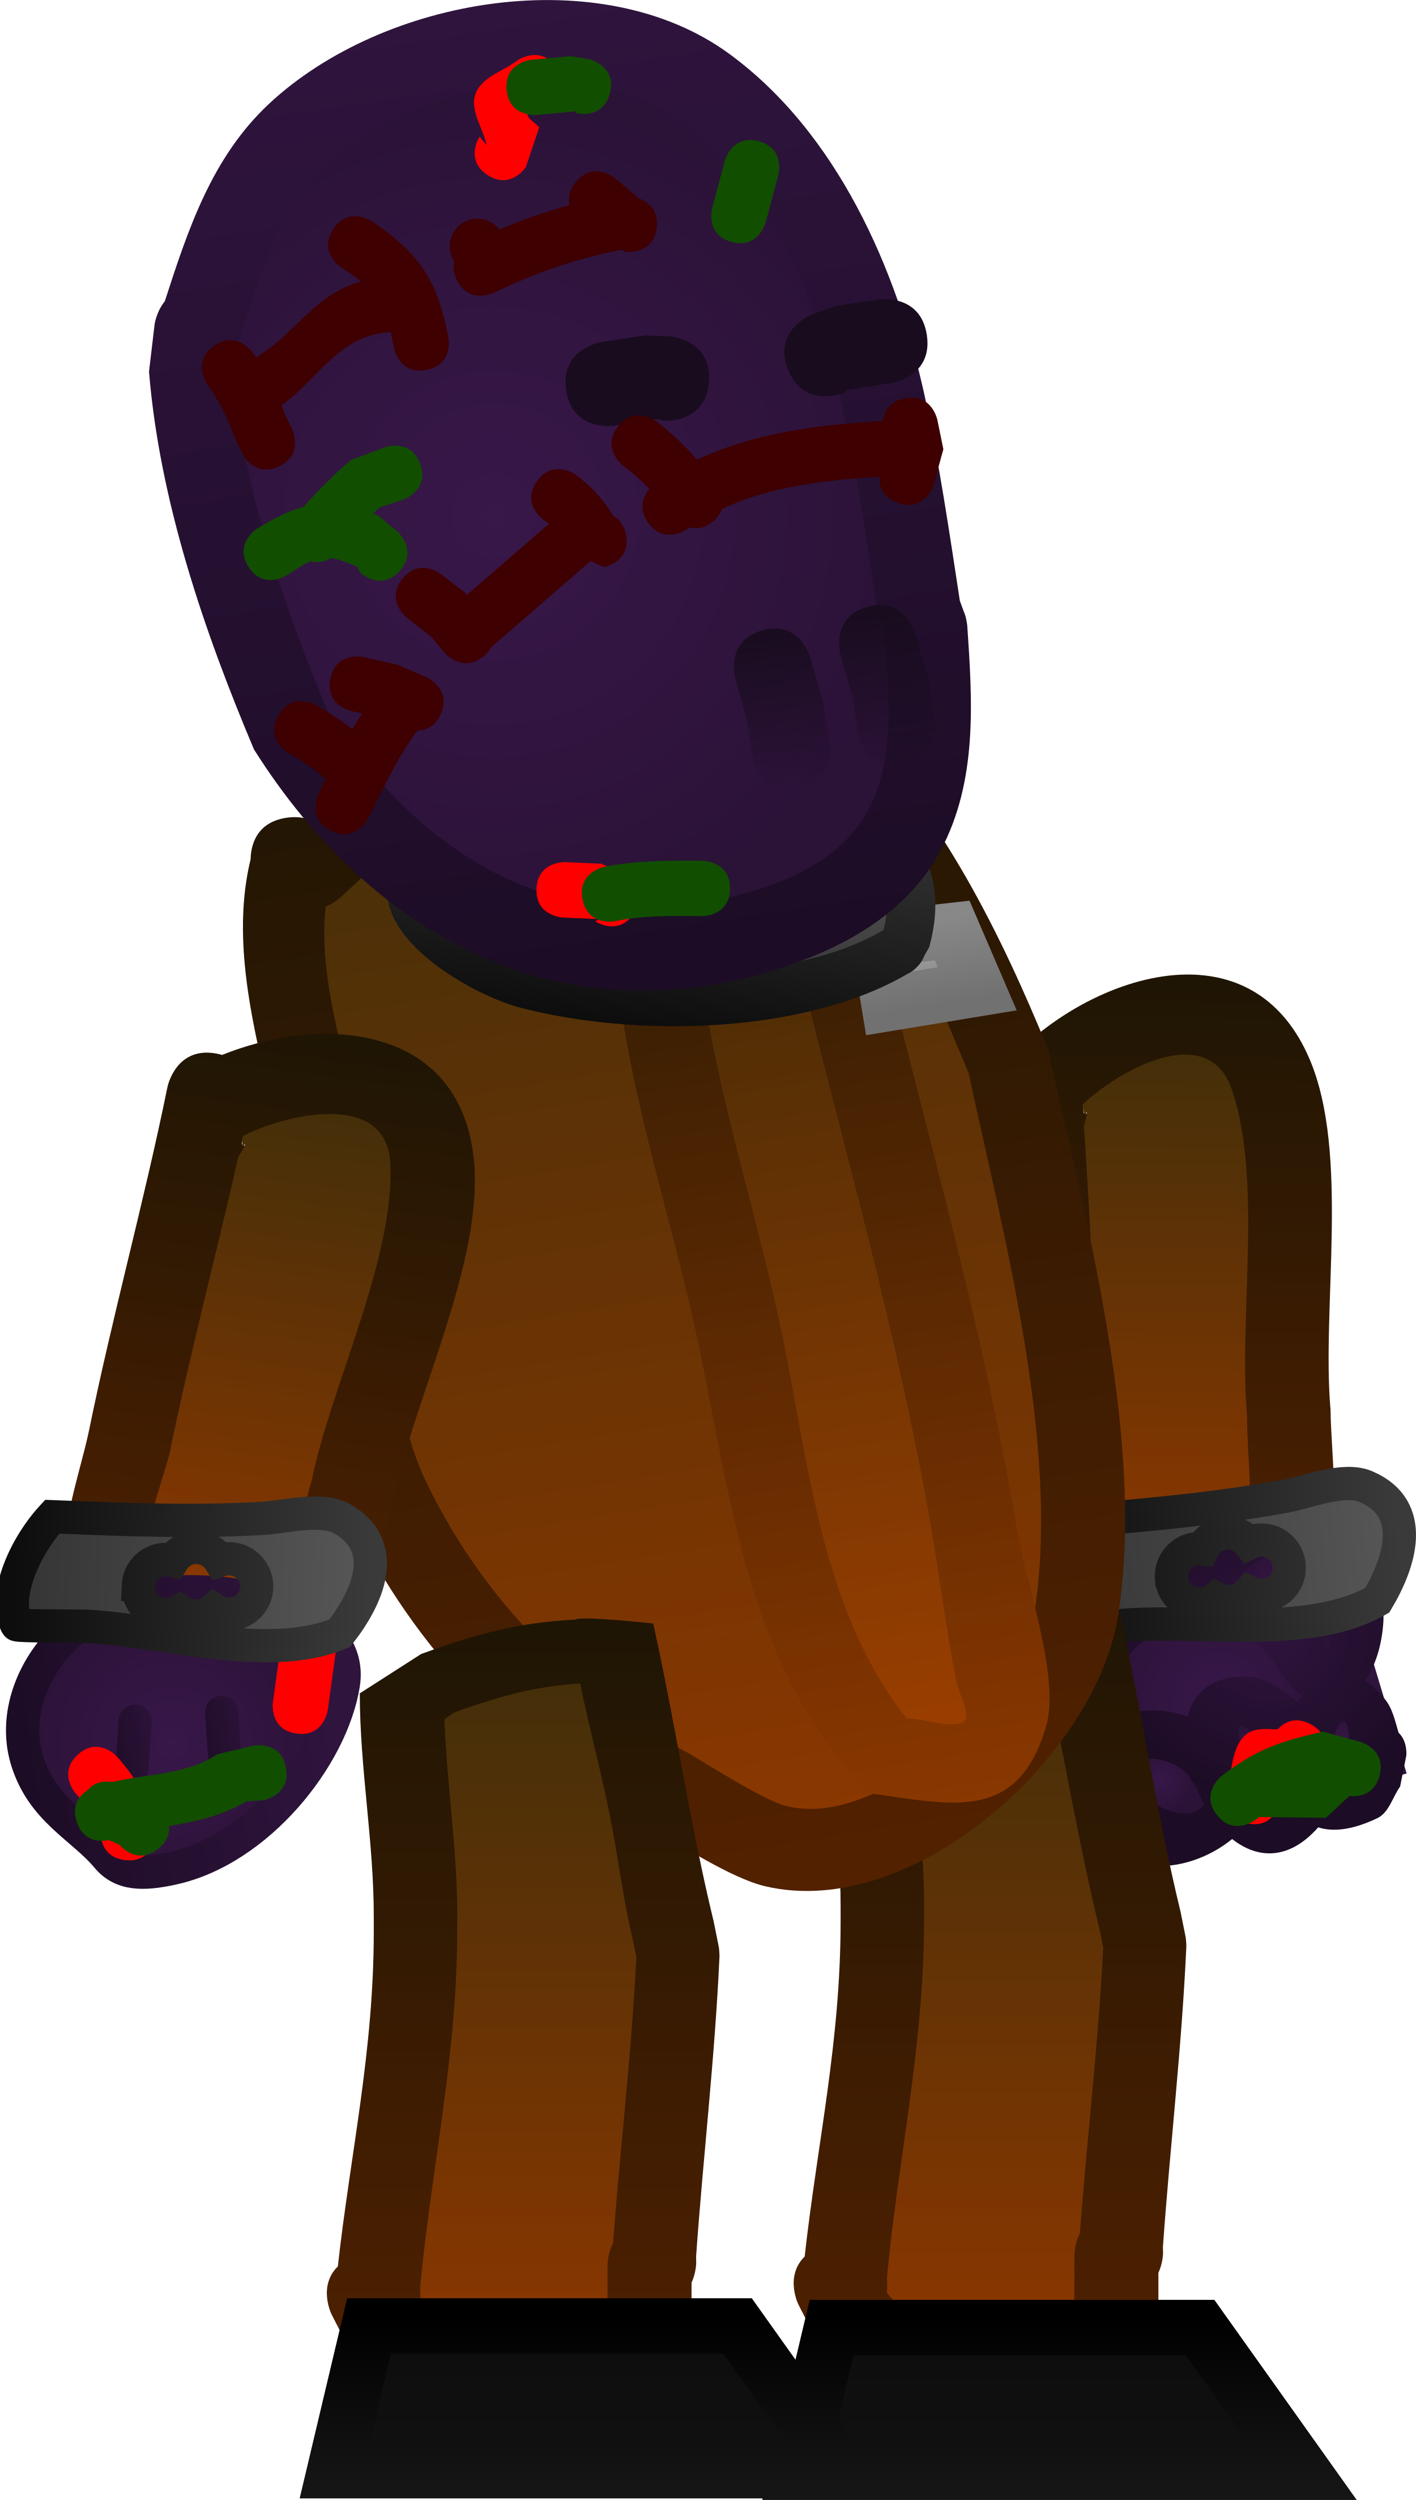 <svg version="1.1" xmlns="http://www.w3.org/2000/svg" xmlns:xlink="http://www.w3.org/1999/xlink" width="63.895" height="112.735" viewBox="0,0,63.895,112.735"><defs><linearGradient x1="335.629" y1="130.586" x2="335.287" y2="160.517" gradientUnits="userSpaceOnUse" id="color-1"><stop offset="0" stop-color="#1e1504"/><stop offset="1" stop-color="#532100"/></linearGradient><linearGradient x1="335.635" y1="134.198" x2="335.38" y2="156.579" gradientUnits="userSpaceOnUse" id="color-2"><stop offset="0" stop-color="#442f09"/><stop offset="1" stop-color="#8a3700"/></linearGradient><radialGradient cx="337.868" cy="163.176" r="5.895" gradientUnits="userSpaceOnUse" id="color-3"><stop offset="0" stop-color="#381749"/><stop offset="1" stop-color="#2b1237"/></radialGradient><linearGradient x1="343.514" y1="161.48" x2="332.222" y2="164.872" gradientUnits="userSpaceOnUse" id="color-4"><stop offset="0" stop-color="#2f143d"/><stop offset="1" stop-color="#1c0c25"/></linearGradient><radialGradient cx="340.243" cy="160.329" r="7.724" gradientUnits="userSpaceOnUse" id="color-5"><stop offset="0" stop-color="#2f143d"/><stop offset="1" stop-color="#1c0c25"/></radialGradient><radialGradient cx="335.281" cy="166.94" r="1.473" gradientUnits="userSpaceOnUse" id="color-6"><stop offset="0" stop-color="#381749"/><stop offset="1" stop-color="#2b1237"/></radialGradient><radialGradient cx="339.149" cy="166.021" r="1.717" gradientUnits="userSpaceOnUse" id="color-7"><stop offset="0" stop-color="#381749"/><stop offset="1" stop-color="#2b1237"/></radialGradient><radialGradient cx="343.532" cy="165.192" r="1.159" gradientUnits="userSpaceOnUse" id="color-8"><stop offset="0" stop-color="#381749"/><stop offset="1" stop-color="#2b1237"/></radialGradient><radialGradient cx="341.226" cy="158.328" r="2.421" gradientUnits="userSpaceOnUse" id="color-9"><stop offset="0" stop-color="#381749"/><stop offset="1" stop-color="#2b1237"/></radialGradient><linearGradient x1="346.09" y1="156.391" x2="330.077" y2="157.74" gradientUnits="userSpaceOnUse" id="color-10"><stop offset="0" stop-color="#575757"/><stop offset="1" stop-color="#343434"/></linearGradient><linearGradient x1="346.09" y1="156.391" x2="330.077" y2="157.74" gradientUnits="userSpaceOnUse" id="color-11"><stop offset="0" stop-color="#3a3a3a"/><stop offset="1" stop-color="#0d0d0d"/></linearGradient><linearGradient x1="327.563" y1="157.908" x2="327.563" y2="195.434" gradientUnits="userSpaceOnUse" id="color-12"><stop offset="0" stop-color="#1e1504"/><stop offset="1" stop-color="#532100"/></linearGradient><linearGradient x1="327.787" y1="162.12" x2="327.787" y2="191.849" gradientUnits="userSpaceOnUse" id="color-13"><stop offset="0" stop-color="#442f09"/><stop offset="1" stop-color="#8a3700"/></linearGradient><linearGradient x1="333.375" y1="191.059" x2="333.375" y2="198.687" gradientUnits="userSpaceOnUse" id="color-14"><stop offset="0" stop-color="#0d0d0d"/><stop offset="1" stop-color="#111111"/></linearGradient><linearGradient x1="333.375" y1="191.059" x2="333.375" y2="198.687" gradientUnits="userSpaceOnUse" id="color-15"><stop offset="0" stop-color="#000000"/><stop offset="1" stop-color="#151515"/></linearGradient><linearGradient x1="309.594" y1="115.488" x2="318.929" y2="172.107" gradientUnits="userSpaceOnUse" id="color-16"><stop offset="0" stop-color="#1e1504"/><stop offset="1" stop-color="#532100"/></linearGradient><linearGradient x1="310.132" y1="119.199" x2="318.259" y2="168.493" gradientUnits="userSpaceOnUse" id="color-17"><stop offset="0" stop-color="#442f09"/><stop offset="1" stop-color="#8a3700"/></linearGradient><linearGradient x1="316.328" y1="122.193" x2="323.364" y2="164.863" gradientUnits="userSpaceOnUse" id="color-18"><stop offset="0" stop-color="#5ca05c"/><stop offset="1" stop-color="#498049"/></linearGradient><linearGradient x1="315.805" y1="118.519" x2="324.018" y2="168.334" gradientUnits="userSpaceOnUse" id="color-19"><stop offset="0" stop-color="#221704"/><stop offset="1" stop-color="#8a3700"/></linearGradient><linearGradient x1="316.333" y1="122.219" x2="323.36" y2="164.837" gradientUnits="userSpaceOnUse" id="color-20"><stop offset="0" stop-color="#3c2907"/><stop offset="1" stop-color="#9a3e00"/></linearGradient><linearGradient x1="325.463" y1="128.063" x2="326.084" y2="131.826" gradientUnits="userSpaceOnUse" id="color-21"><stop offset="0" stop-color="#ababab"/><stop offset="1" stop-color="#7f7f7f"/></linearGradient><linearGradient x1="325.463" y1="128.063" x2="326.084" y2="131.826" gradientUnits="userSpaceOnUse" id="color-22"><stop offset="0" stop-color="#888888"/><stop offset="1" stop-color="#717171"/></linearGradient><linearGradient x1="313.477" y1="121.292" x2="312.009" y2="133.002" gradientUnits="userSpaceOnUse" id="color-23"><stop offset="0" stop-color="#3a3a3a"/><stop offset="1" stop-color="#0d0d0d"/></linearGradient><linearGradient x1="313.364" y1="123.998" x2="312.544" y2="130.537" gradientUnits="userSpaceOnUse" id="color-24"><stop offset="0" stop-color="#575757"/><stop offset="1" stop-color="#343434"/></linearGradient><linearGradient x1="297.177" y1="133.124" x2="293.1" y2="162.58" gradientUnits="userSpaceOnUse" id="color-25"><stop offset="0" stop-color="#1e1504"/><stop offset="1" stop-color="#532100"/></linearGradient><linearGradient x1="296.603" y1="136.678" x2="293.553" y2="158.717" gradientUnits="userSpaceOnUse" id="color-26"><stop offset="0" stop-color="#442f09"/><stop offset="1" stop-color="#8a3700"/></linearGradient><radialGradient cx="290.659" cy="165.236" r="7.237" gradientUnits="userSpaceOnUse" id="color-27"><stop offset="0" stop-color="#381749"/><stop offset="1" stop-color="#2b1237"/></radialGradient><linearGradient x1="297.821" y1="164.198" x2="283.497" y2="166.273" gradientUnits="userSpaceOnUse" id="color-28"><stop offset="0" stop-color="#2f143d"/><stop offset="1" stop-color="#1c0c25"/></linearGradient><linearGradient x1="294.504" y1="164.696" x2="291.429" y2="165.142" gradientUnits="userSpaceOnUse" id="color-29"><stop offset="0" stop-color="#2f143d"/><stop offset="1" stop-color="#1c0c25"/></linearGradient><linearGradient x1="290.455" y1="165.111" x2="287.38" y2="165.556" gradientUnits="userSpaceOnUse" id="color-30"><stop offset="0" stop-color="#2f143d"/><stop offset="1" stop-color="#1c0c25"/></linearGradient><linearGradient x1="299.569" y1="158.029" x2="283.512" y2="157.354" gradientUnits="userSpaceOnUse" id="color-31"><stop offset="0" stop-color="#575757"/><stop offset="1" stop-color="#343434"/></linearGradient><linearGradient x1="299.569" y1="158.029" x2="283.512" y2="157.354" gradientUnits="userSpaceOnUse" id="color-32"><stop offset="0" stop-color="#3a3a3a"/><stop offset="1" stop-color="#0d0d0d"/></linearGradient><linearGradient x1="304.614" y1="86.887" x2="311.485" y2="131.607" gradientUnits="userSpaceOnUse" id="color-33"><stop offset="0" stop-color="#2f143d"/><stop offset="1" stop-color="#1c0c25"/></linearGradient><radialGradient cx="305.165" cy="109.91" r="18.898" gradientUnits="userSpaceOnUse" id="color-34"><stop offset="0" stop-color="#381749"/><stop offset="1" stop-color="#2b1237"/></radialGradient><linearGradient x1="317.621" y1="115.011" x2="318.738" y2="122.283" gradientUnits="userSpaceOnUse" id="color-35"><stop offset="0" stop-color="#180c1e"/><stop offset="1" stop-color="#180c1e" stop-opacity="0"/></linearGradient><linearGradient x1="322.371" y1="113.945" x2="323.488" y2="121.216" gradientUnits="userSpaceOnUse" id="color-36"><stop offset="0" stop-color="#180c1e"/><stop offset="1" stop-color="#180c1e" stop-opacity="0"/></linearGradient><linearGradient x1="306.498" y1="159.633" x2="306.498" y2="195.879" gradientUnits="userSpaceOnUse" id="color-37"><stop offset="0" stop-color="#1e1504"/><stop offset="1" stop-color="#532100"/></linearGradient><linearGradient x1="306.721" y1="162.565" x2="306.721" y2="192.294" gradientUnits="userSpaceOnUse" id="color-38"><stop offset="0" stop-color="#442f09"/><stop offset="1" stop-color="#8a3700"/></linearGradient><linearGradient x1="312.501" y1="190.988" x2="312.501" y2="198.616" gradientUnits="userSpaceOnUse" id="color-39"><stop offset="0" stop-color="#0d0d0d"/><stop offset="1" stop-color="#111111"/></linearGradient><linearGradient x1="312.501" y1="190.988" x2="312.501" y2="198.616" gradientUnits="userSpaceOnUse" id="color-40"><stop offset="0" stop-color="#000000"/><stop offset="1" stop-color="#151515"/></linearGradient></defs><g transform="translate(-282.891,-86.65)"><g data-paper-data="{&quot;isPaintingLayer&quot;:true}" fill-rule="nonzero" stroke-linejoin="miter" stroke-miterlimit="10" stroke-dasharray="" stroke-dashoffset="0" style="mix-blend-mode: normal"><g stroke-linecap="butt"><g stroke="none" stroke-width="0.5"><path d="M331.833,137.48c0.316,4.461 0.457,8.934 0.857,13.403c0.095,1.06 -0.179,4.156 0.367,5.058c0.428,0.707 1.597,0.469 2.421,0.533c4.818,0.379 3.664,-1.954 3.642,-6.062c-0.393,-4.353 0.743,-10.484 -0.671,-14.571c-1.093,-3.158 -5.133,-0.796 -6.685,0.696c0.008,0.102 0.015,0.203 0.023,0.305l0.182,0.03c0,0 -0.014,0.273 -0.136,0.608zM329.785,133.236c3.729,-2.986 9.804,-4.444 12.201,1.179c1.814,4.256 0.533,11.189 0.944,15.816c0.013,1.929 0.537,5.571 -0.322,7.319c-1.845,3.753 -10.151,3.949 -12.642,0.626c-1.115,-1.487 -0.912,-5.134 -1.075,-6.952c-0.474,-5.304 -0.579,-10.619 -1.055,-15.907c0,0 -0.17,-1.899 1.73,-2.069c0.076,-0.007 0.149,-0.01 0.22,-0.011z" fill="url(#color-1)"/><path d="M331.938,136.803l-0.119,0.108c-0.008,-0.102 -0.079,-0.342 -0.087,-0.443c1.552,-1.492 5.644,-3.858 6.737,-0.7c1.415,4.087 0.301,10.355 0.694,14.708c0.022,4.108 1.132,6.454 -3.687,6.075c-0.824,-0.065 -2.01,0.171 -2.438,-0.536c-0.546,-0.902 -0.291,-4.005 -0.386,-5.065c-0.4,-4.469 -0.537,-9.076 -0.853,-13.537c0.122,-0.334 0.139,-0.609 0.139,-0.609z" data-paper-data="{&quot;noHover&quot;:false,&quot;origItem&quot;:[&quot;Path&quot;,{&quot;applyMatrix&quot;:true,&quot;segments&quot;:[[[616.01757,324.85208],[0.42222,0.19775],[-5.862,-0.10908]],[[598.41748,324.4053],[5.88139,0],[-1.39497,0]],[[591.77102,324.29391],[1.24103,-0.60726],[-0.97287,0.47604]],[[590.7917,327.39212],[0.18086,-1.06789],[-1.058,6.24707]],[[598.28123,332.85556],[-5.36576,-0.45131],[5.72909,-0.0041]],[[617.38488,333.68111],[-5.50117,1.3696],[4.2505,-1.05822]],[[617.25671,324.87154],[1.76693,2.20033],[-0.1335,-0.00169]],[[616.85624,324.86607],[0.13349,0.00196],[0,0]],[616.79521,325.10061]],&quot;closed&quot;:true}]}" fill="url(#color-2)"/></g><g><path d="M332.774,160.623c2.35,-3.239 9.447,-3.447 9.447,-3.447l2.586,8.609l-11.292,3.392c0,0 -3.091,-5.315 -0.741,-8.554z" fill="url(#color-3)" stroke="url(#color-4)" stroke-width="2.5"/><path d="M336.618,166.968c-0.317,-0.85 -2.155,-1.393 -2.644,-0.618c-0.586,0.929 2.319,2.955 3.21,1.639c-0.139,-0.25 -0.263,-0.511 -0.37,-0.778c-0.128,-0.13 -0.196,-0.244 -0.196,-0.244zM339.434,166.416l0.085,0.509c0.454,0.772 1.01,1.079 1.277,-0.291l-0.206,-0.576c-0.246,-0.295 -0.495,-0.586 -0.774,-0.849c-0.281,-0.265 -0.966,-0.986 -0.99,-0.6c-0.018,0.273 0.048,0.66 0.167,1.065c0.349,0.29 0.441,0.742 0.441,0.742zM331.962,168.205c-1.058,-3.758 1.98,-5.051 4.514,-4.15c0.289,-1.098 1.137,-1.876 2.76,-1.792c0.774,0.04 1.465,0.567 2.083,1.036c0.045,0.034 0.088,0.069 0.131,0.105c0.057,-0.105 0.117,-0.206 0.18,-0.302c-1.048,-0.683 -1.476,-2.393 -2.626,-2.828c-0.639,-0.242 -1.366,0.064 -2.049,0.064l-1.404,-1.316c0,0 -0.523,-1.063 0.513,-1.606c0.091,-0.316 0.284,-0.532 0.284,-0.532c1.206,-1.321 1.435,-1.961 3.314,-2.4c2.706,-0.633 5.806,2.535 5.653,5.277c-0.047,0.834 -0.271,1.903 -0.83,2.664c0.286,0.198 0.582,0.471 0.885,0.832c0.355,0.422 0.468,0.989 0.629,1.527c0.422,0.401 0.349,1.037 0.349,1.037l-0.278,1.392c-0.343,0.475 -0.499,1.173 -1.028,1.426c-1.134,0.542 -2.012,0.628 -2.668,0.414c-1.354,1.529 -2.767,1.407 -3.884,0.527c-2.055,1.678 -5.587,1.97 -6.528,-1.374zM343.91,166.143c-0.035,-0.067 -0.051,-0.111 -0.051,-0.111c-0.186,-0.542 -0.004,-2.015 -0.453,-1.659c-0.184,0.145 -0.288,0.513 -0.321,0.911c0.137,0.236 0.293,0.642 0.095,1.071c0.132,0.388 0.384,0.484 0.731,-0.212zM338.612,157.989c1.8,0.212 3.244,0.914 4.107,2.973c0.151,0.361 0.177,-0.771 0.166,-1.162c-0.024,-0.826 -0.824,-1.948 -1.366,-2.513c-1.03,-1.072 -2.103,-0.177 -2.907,0.703z" fill="url(#color-5)" stroke="none" stroke-width="0.5"/><path d="M336.862,167.211c0.107,0.267 0.227,0.549 0.366,0.798c-0.891,1.315 -3.882,-0.755 -3.296,-1.684c0.489,-0.775 2.417,-0.219 2.734,0.631c0,0 0.069,0.124 0.197,0.254z" data-paper-data="{&quot;noHover&quot;:false,&quot;origItem&quot;:[&quot;Path&quot;,{&quot;applyMatrix&quot;:true,&quot;segments&quot;:[[[713.45739,344.01345],[0,0],[-1.18729,0.07749]],[[711.6847,347.09997],[-0.78859,-0.90597],[0.94514,1.08581]],[[714.95349,343.68807],[1.31533,1.61513],[-0.36571,0.08035]],[[713.8376,343.85931],[0.37577,-0.0336],[-0.21177,0.11203]]],&quot;closed&quot;:true}]}" fill="url(#color-6)" stroke="none" stroke-width="0.5"/><path d="M338.947,165.658c-0.118,-0.405 -0.167,-0.815 -0.15,-1.088c0.025,-0.385 0.737,0.326 1.018,0.591c0.279,0.263 0.578,0.609 0.823,0.904l0.197,0.597c-0.267,1.37 -0.878,1.081 -1.332,0.309l-0.102,-0.519c0,0 -0.106,-0.504 -0.455,-0.794z" data-paper-data="{&quot;noHover&quot;:false,&quot;origItem&quot;:[&quot;Path&quot;,{&quot;applyMatrix&quot;:true,&quot;segments&quot;:[[713.82736,340.26916],[[714.49854,340.35442],[0,0],[1.14027,-0.27893]],[[714.61501,338.64132],[1.61915,0.85151],[0,0]],[[713.81479,338.68239],[0,0],[-0.463,0.19701]],[[712.45674,339.33334],[0.43528,-0.2507],[-0.43855,0.25258]],[[711.32956,340.35047],[-0.47431,-0.17649],[0.33621,0.1251]],[[712.7295,340.54308],[-0.55295,-0.00423],[0.49603,-0.32863]]],&quot;closed&quot;:true}]}" fill="url(#color-7)" stroke="none" stroke-width="0.5"/><path d="M343.165,166.401c0.198,-0.43 0.015,-0.907 -0.122,-1.143c0.033,-0.398 0.177,-0.789 0.361,-0.935c0.449,-0.356 0.299,1.204 0.485,1.746c0,0 0.015,0.045 0.05,0.112c-0.347,0.696 -0.642,0.606 -0.774,0.219z" data-paper-data="{&quot;noHover&quot;:false,&quot;origItem&quot;:[&quot;Path&quot;,{&quot;applyMatrix&quot;:true,&quot;segments&quot;:[[[715.17227,334.54677],[0.74271,0.69867],[-0.09765,0.01859]],[[715.01337,334.56944],[0,0],[-0.75102,0.02862]],[[712.75938,334.51273],[-0.27742,-0.69849],[0.1134,0.28552]],[[713.78191,335.2593],[-0.48756,-0.19192],[0.34728,-0.08294]],[[715.16273,335.54445],[-0.46486,-0.41063],[0.53654,-0.01982]]],&quot;closed&quot;:true}]}" fill="url(#color-8)" stroke="none" stroke-width="0.5"/><path d="M341.536,157.241c0.542,0.565 1.371,1.749 1.396,2.574c0.012,0.391 -0.026,1.542 -0.177,1.181c-0.863,-2.059 -2.386,-2.817 -4.185,-3.029c0.804,-0.88 1.937,-1.799 2.967,-0.726z" data-paper-data="{&quot;noHover&quot;:false,&quot;origItem&quot;:[&quot;Path&quot;,{&quot;applyMatrix&quot;:true,&quot;segments&quot;:[[[702.93741,338.12353],[-0.80111,-1.3408],[0.9444,-2.1794]],[[708.21863,334.08789],[-2.91026,0.30733],[0.51019,-0.05388]],[[706.82186,333.44151],[0.49549,0.133],[-1.04577,-0.28072]],[[703.15134,334.20874],[0.91368,-0.46802],[-1.73453,0.8885]]],&quot;closed&quot;:true}]}" fill="url(#color-9)" stroke="none" stroke-width="0.5"/></g><path d="M332.084,155.182c2.927,-0.247 5.937,-0.53 8.826,-1.065c0.969,-0.179 2.62,-0.853 3.607,-0.432c2.344,1 1.527,3.441 0.522,5.127c-3.091,1.774 -8.01,0.841 -11.5,1.135c-0.107,0.009 -2.969,0.383 -3.011,0.317c-0.819,-1.277 -0.007,-3.651 0.98,-5.032zM335.753,157.84c0.058,0.688 0.663,1.199 1.351,1.141c0.247,-0.021 0.471,-0.112 0.654,-0.252c0.204,0.108 0.44,0.16 0.687,0.139c0.326,-0.027 0.612,-0.177 0.816,-0.401c0.198,0.099 0.425,0.146 0.661,0.126c0.688,-0.058 1.199,-0.663 1.141,-1.351c-0.058,-0.688 -0.663,-1.199 -1.351,-1.141c-0.165,0.014 -0.319,0.059 -0.458,0.129c-0.252,-0.306 -0.645,-0.487 -1.07,-0.451c-0.461,0.039 -0.843,0.324 -1.027,0.715c-0.086,-0.011 -0.174,-0.013 -0.264,-0.006c-0.688,0.058 -1.199,0.663 -1.141,1.351z" data-paper-data="{&quot;noHover&quot;:false,&quot;origItem&quot;:[&quot;Path&quot;,{&quot;applyMatrix&quot;:true,&quot;segments&quot;:[[[544.29081,322.69756],[0,0],[2.58747,2.1994]],[[554.08913,325.49546],[-2.68201,1.41682],[0.13886,-0.07336]],[[553.9483,319.44699],[0,0.21381],[0,-7.00543]],[[553.63152,296.51999],[3.01576,6.45873],[-3.19184,-2.28748]],[[543.39673,296.69603],[2.38571,-4.50306],[-1.00474,1.89646]],[[543.67989,303.94001],[-0.19492,-1.96089],[0.58117,5.8467]],[[544.29081,321.54092],[0,-5.87547],[0,0]]],&quot;closed&quot;:true}]}" fill="url(#color-10)" stroke="url(#color-11)" stroke-width="1.5"/><path d="M340.535,164.642c0.258,-0.283 0.752,-0.623 1.475,-0.251c1.112,0.572 0.54,1.683 0.54,1.683l-1.328,1.071c-0.293,-0.138 -0.575,0.467 -0.565,0.791c0,0 -0.285,1.217 -1.502,0.932c-1.217,-0.285 -0.932,-1.502 -0.932,-1.502c0.287,-0.824 0.212,-1.888 0.861,-2.471c0.371,-0.334 0.914,-0.288 1.452,-0.253z" fill="#ff0000" stroke="none" stroke-width="0.5"/><path d="M345.131,166.757c-0.266,0.891 -0.996,0.922 -1.353,0.879l-1.055,0.987c-1.005,-0.011 -2.01,-0.023 -3.015,-0.034c-0.05,0.039 -0.101,0.078 -0.153,0.119c0,0 -0.985,0.77 -1.755,-0.215c-0.77,-0.985 0.215,-1.755 0.215,-1.755c1.538,-1.19 2.654,-1.575 4.575,-1.998l1.699,0.462c0,0 1.198,0.357 0.841,1.555z" fill="#124e00" stroke="none" stroke-width="0.5"/></g><g stroke-linecap="butt"><g data-paper-data="{&quot;index&quot;:null}" stroke="none" stroke-width="0.5"><path d="M319.428,191.571l-0.51,-1c0,0 -0.633,-1.266 0.282,-2.162c0.578,-5.168 1.622,-9.691 1.622,-15.109c0,0 0,-1.907 1.907,-1.907c1.907,0 1.907,1.907 1.907,1.907c0,0 0,1.907 -1.907,1.907c-1.907,0 -1.907,-1.907 -1.907,-1.907v-0.631c0.008,-3.386 -0.629,-6.698 -0.631,-10.103c0,0 0,-1.818 1.776,-1.904l1.164,-0.73c2.559,-0.928 4.598,-1.423 7.142,-1.553c0.214,-0.179 0.501,-0.325 0.884,-0.41c1.862,-0.414 2.275,1.448 2.275,1.448c0.992,4.465 1.65,8.998 2.728,13.436l0.227,1.127c0,0 0.018,0.088 0.026,0.23c0.013,0.141 0.009,0.231 0.009,0.231c-0.206,4.533 -0.734,9.001 -1.055,13.52l0.005,0.285c0,0 0,0.439 -0.21,0.895c0,0.614 0,1.227 0,1.841v1.837c0.03,0.647 -0.186,1.082 -0.476,1.374c-0.266,0.313 -0.682,0.565 -1.329,0.589c-5.599,0.473 -10.443,2.247 -13.927,-3.21zM331.346,188.245c0,0 0,-0.486 0.245,-0.967c0.318,-4.271 0.804,-8.498 1.009,-12.782l-0.148,-0.747c-0.923,-3.818 -1.545,-7.702 -2.33,-11.554c-2.01,0.124 -3.581,0.552 -5.689,1.321l-0.403,0.3c0.117,2.969 0.6,5.876 0.606,8.853v0.631c0,5.655 -1.184,10.543 -1.693,15.976l0.009,0.442c0,0 0,0.092 -0.02,0.235c1.952,2.658 5.209,1.775 8.414,1.25c0,-1.114 0,-2.397 0,-2.959z" fill="url(#color-12)"/><path d="M331.365,191.278c-3.206,0.525 -6.508,1.406 -8.459,-1.253c0.02,-0.143 0.02,-0.235 0.02,-0.235l-0.01,-0.442c0.509,-5.433 1.672,-10.45 1.672,-16.105l0.005,-0.635c-0.006,-2.977 -0.465,-5.896 -0.582,-8.865l0.406,-0.3c2.108,-0.769 3.709,-1.198 5.719,-1.322c0.785,3.853 1.458,7.768 2.381,11.586l0.153,0.755c-0.205,4.284 -0.733,8.617 -1.05,12.888c-0.245,0.481 -0.249,0.968 -0.249,0.968c0,0.562 -0.004,1.846 -0.004,2.96z" data-paper-data="{&quot;noHover&quot;:false,&quot;origItem&quot;:[&quot;Path&quot;,{&quot;applyMatrix&quot;:true,&quot;segments&quot;:[[[329.34589,196.45675],[0,0.36854],[0,0]],[[329.50667,195.82278],[-0.16078,0.31546],[0.20811,-2.79922]],[[330.16794,187.44507],[-0.13425,2.80784],[0,0]],[[330.07085,186.95568],[0,0],[-0.60488,-2.50272]],[[328.54369,179.3825],[0.51447,2.5252],[-1.31764,0.08123]],[[324.81473,180.24814],[1.38162,-0.50411],[0,0]],[[324.55041,180.44449],[0,0],[0.07662,1.9458]],[[324.94774,186.24748],[-0.00418,-1.95127],[0,0]],[[324.94774,186.66137],[0,0],[0,3.7065]],[[323.83783,197.13298],[0.33393,-3.56105],[0,0]],[323.84403,197.42249],[[323.83081,197.57676],[0.01322,-0.09403],[1.27911,1.74231]],[[329.34589,198.39616],[-2.10106,0.34423],[0,-0.73049]]],&quot;closed&quot;:true}]}" fill="url(#color-13)"/></g><path d="M318.867,198.136l1.548,-6.525h16.628l4.645,6.525z" fill="url(#color-14)" stroke="url(#color-15)" stroke-width="2.5"/></g><g stroke-linecap="butt"><g><path d="M294.199,125.404c0.008,-0.537 0.197,-1.672 1.628,-1.879c0.305,-0.044 0.568,-0.032 0.794,0.02c2.782,-2.586 5.626,-5.504 9.158,-6.949c13.239,-5.416 20.278,7.265 24.401,17.366c1.7,7.675 4.439,17.802 3.146,25.644c-1.031,6.249 -9.228,13.674 -15.907,12.104c-1.509,-0.355 -3.839,-1.858 -5.254,-2.708c-5.786,-3.046 -10.622,-7.943 -13.455,-13.986c-1.974,-4.211 -1.904,-10.15 -2.719,-14.73c-0.861,-4.839 -2.96,-10.073 -1.793,-14.881zM297.642,127.583c-0.44,3.781 1.464,8.433 2.106,12.037c0.741,4.164 0.594,9.983 2.42,13.782c2.58,5.37 6.72,9.559 11.871,12.275c0.868,0.523 3.257,2.036 4.217,2.309c4.371,1.244 10.732,-4.998 11.304,-8.987c1.061,-7.4 -1.465,-16.669 -3.022,-23.905c-3.248,-7.896 -8.504,-19.407 -19.293,-14.979c-3.466,1.423 -6.257,4.648 -8.975,7.09c0,0 -0.247,0.222 -0.627,0.377z" data-paper-data="{&quot;index&quot;:null}" fill="url(#color-16)" stroke="none" stroke-width="0.5"/><path d="M298.217,127.15c2.718,-2.442 5.54,-5.685 9.007,-7.108c10.79,-4.429 16.129,7.113 19.377,15.008c1.556,7.236 4.074,16.602 3.014,24.003c-0.572,3.99 -6.975,10.253 -11.346,9.009c-0.959,-0.273 -3.362,-1.785 -4.23,-2.308c-5.152,-2.717 -9.351,-6.934 -11.931,-12.304c-1.826,-3.8 -1.693,-9.688 -2.433,-13.852c-0.641,-3.604 -2.527,-8.288 -2.087,-12.069c0.38,-0.156 0.629,-0.379 0.629,-0.379z" data-paper-data="{&quot;noHover&quot;:false,&quot;origItem&quot;:[&quot;Path&quot;,{&quot;applyMatrix&quot;:true,&quot;segments&quot;:[[[676.95363,327.53763],[0.52277,-0.13029],[-1.28111,4.82322]],[[677.42355,343.54993],[-0.15471,-4.79615],[0.17873,5.54086]],[[677.97299,361.88541],[-1.65452,-5.27281],[2.33812,7.45136]],[[691.0677,380.04187],[-6.17325,-4.49245],[1.0278,0.84204]],[[696.10429,383.8304],[-1.19344,-0.53461],[5.43667,2.43539]],[[712.45871,374.29465],[-1.49146,5.06858],[2.76649,-9.40165]],[[713.03049,342.71279],[0.65934,9.6801],[-2.73024,-10.85366]],[[690.81498,319.65452],[14.83008,-3.71801],[-4.76467,1.19454]],[[677.83852,327.16594],[3.98524,-2.65696],[0,0]]],&quot;closed&quot;:true}],&quot;index&quot;:null}" fill="url(#color-17)" stroke="none" stroke-width="0.5"/><path d="M325.029,156.265c0.342,2.076 0.615,4.177 1.024,6.241c0.122,0.617 0.802,1.733 0.19,1.878c-0.789,0.188 -1.62,-0.23 -2.431,-0.212c-3.843,-4.866 -4.425,-11.425 -5.642,-17.327c-1.003,-4.869 -2.6,-9.78 -3.404,-14.674c-0.278,-1.695 -1.947,-8.626 -0.369,-9.659c1.865,1.144 2.84,4.206 4.015,6.089l0.184,0.178c2.195,9.071 4.92,18.308 6.433,27.486z" data-paper-data="{&quot;noHover&quot;:false,&quot;origItem&quot;:[&quot;Path&quot;,{&quot;applyMatrix&quot;:true,&quot;segments&quot;:[[[695.28471,336.78703],[0.90515,12.20038],[0,0]],[[695.08577,336.5182],[0,0],[-1.1183,-2.68565]],[[691.20635,327.78622],[2.16851,1.87744],[-2.26047,0.99958]],[[689.64076,340.3558],[0.0015,-2.25151],[-0.00433,6.50217]],[[690.94745,359.88474],[-0.25953,-6.51127],[0.31463,7.89377]],[[694.48771,383.47986],[-3.93349,-7.11322],[1.0523,0.14957]],[[697.57617,384.27276],[-1.06024,0.07479],[0.82282,-0.05804]],[[697.72931,381.8029],[0.02636,0.82445],[-0.08813,-2.75645]],[[697.72931,373.51348],[0,2.75805],[0,-12.1937]]],&quot;closed&quot;:true}],&quot;index&quot;:null}" fill="url(#color-18)" stroke="none" stroke-width="0.5"/><path d="M320.521,124.771c1.091,0.235 1.375,1.449 1.375,1.449c2.279,9.74 5.243,19.496 6.868,29.354c0.367,2.226 1.96,6.684 1.35,8.85c-1.278,4.541 -4.432,3.554 -8.006,3.094c-5.395,-5.579 -6.127,-12.642 -7.638,-19.963c-1.016,-4.922 -2.617,-9.743 -3.436,-14.693c-0.45,-2.716 -2.165,-9.669 -0.289,-12.065c0.831,-1.061 2.335,-1.347 3.502,-2.021c3.664,1.602 4.687,3.301 6.274,5.995zM318.602,128.854l-0.183,-0.178c-1.175,-1.883 -2.138,-4.947 -4.004,-6.091c-1.577,1.033 0.103,7.96 0.381,9.655c0.804,4.895 2.404,9.668 3.407,14.537c1.216,5.902 1.749,12.454 5.593,17.32c0.811,-0.018 1.634,0.401 2.423,0.214c0.612,-0.146 -0.069,-1.261 -0.191,-1.878c-0.408,-2.064 -0.686,-4.163 -1.029,-6.239c-1.513,-9.178 -4.202,-18.269 -6.398,-27.34z" data-paper-data="{&quot;index&quot;:null}" fill="url(#color-19)" stroke="none" stroke-width="0.5"/><path d="M318.598,128.805c2.195,9.071 4.908,18.258 6.421,27.436c0.342,2.076 0.617,4.177 1.025,6.24c0.122,0.617 0.802,1.732 0.19,1.878c-0.789,0.188 -1.618,-0.23 -2.428,-0.212c-3.843,-4.866 -4.408,-11.422 -5.625,-17.325c-1.003,-4.869 -2.601,-9.732 -3.405,-14.627c-0.278,-1.695 -1.951,-8.625 -0.374,-9.658c1.865,1.144 2.836,4.207 4.011,6.09l0.184,0.178z" data-paper-data="{&quot;noHover&quot;:false,&quot;origItem&quot;:[&quot;Path&quot;,{&quot;applyMatrix&quot;:true,&quot;segments&quot;:[[644.31965,257.54529],[[644.01613,257.13513],[0,0],[-1.70616,-4.09742]],[[638.09743,243.81303],[3.3084,2.86434],[-3.44874,1.52502]],[[635.70885,262.99003],[0.00228,-3.43506],[-0.0066,9.92014]],[[637.70245,292.78471],[-0.39598,-9.93402],[0.48,12.04328]],[[643.10371,328.78303],[-6.00122,-10.85242],[1.60546,0.22818]],[[647.81567,329.99273],[-1.61756,0.11412],[1.25536,-0.08854]],[[648.04931,326.22455],[0.04022,1.25784],[-0.13444,-4.20542]],[[648.04931,313.57765],[0,4.20788],[0,-18.60354]],[[644.31967,257.54531],[1.38096,18.61368],[0,0]]],&quot;closed&quot;:true,&quot;fillColor&quot;:[0,0,0,1]}]}" fill="url(#color-20)" stroke="none" stroke-width="0.5"/><path d="M323.002,131.895l-0.479,-2.908l3.335,-0.375l1.13,2.626z" data-paper-data="{&quot;index&quot;:null}" fill="url(#color-21)" stroke="url(#color-22)" stroke-width="2.5"/></g><path d="M304.742,125.662c0.245,1.226 -0.981,1.47 -0.981,1.47l-0.441,0.075c-0.93,-0.152 3.677,2.456 5.075,2.627c4.477,0.547 10.019,0.989 14.072,-1.359c0.742,-3.04 -1.273,-3.472 -4.268,-3.844c-3.477,-0.432 -10.238,-1.363 -13.459,1.02c0.001,0.004 0.001,0.007 0.002,0.011zM306.367,132.091c-2.189,-0.572 -7.105,-3.323 -5.784,-6.263c0.203,-0.451 0.734,-0.59 1.252,-0.741c0.085,-0.165 0.173,-0.267 0.173,-0.267c1.209,-1.332 2.305,-1.958 4.09,-2.357c5.598,-1.251 21.254,-2.445 18.725,6.891l-0.238,0.424c-0.082,0.223 -0.227,0.396 -0.349,0.512c-0.096,0.094 -0.229,0.201 -0.394,0.277c-4.685,2.738 -12.297,2.876 -17.475,1.524z" fill="url(#color-23)" stroke="none" stroke-width="0.5"/><path d="M304.518,125.684c3.296,-2.439 10.31,-1.499 13.868,-1.057c3.065,0.381 5.131,0.852 4.372,3.963c-4.148,2.402 -9.913,1.969 -14.494,1.409c-1.43,-0.175 -6.152,-2.869 -5.2,-2.713l0.451,-0.077c0,0 1.255,-0.259 1.005,-1.514c-0.001,-0.004 -0.001,-0.007 -0.002,-0.011z" data-paper-data="{&quot;noHover&quot;:false,&quot;origItem&quot;:[&quot;Path&quot;,{&quot;applyMatrix&quot;:true,&quot;segments&quot;:[[[580.17661,303.66302],[-0.00228,-0.00684],[0.79057,2.37171]],[578.59547,306.8253],[[577.73857,307.08444],[0,0],[-1.88447,-0.07083]],[[588.46419,311.03373],[-2.81675,0.00878],[9.02058,-0.02811]],[[616.05191,304.83494],[-7.46015,5.6676],[0.71532,-6.218]],[[606.62448,298.26823],[6.03736,-0.0071],[-7.00801,0.00824]],[[580.16973,303.64259],[5.79809,-5.53174],[0.0023,0.00678]]],&quot;closed&quot;:true}]}" fill="url(#color-24)" stroke="none" stroke-width="0.5"/></g><g><g stroke="none" stroke-width="0.5" stroke-linecap="butt"><path d="M293.658,138.876c-0.977,4.364 -2.124,8.69 -3.023,13.086c-0.213,1.043 -1.363,3.93 -1.099,4.95c0.207,0.8 1.395,0.907 2.166,1.205c4.507,1.745 4.07,-0.822 5.227,-4.763c0.872,-4.282 3.719,-9.831 3.535,-14.152c-0.142,-3.338 -4.689,-2.234 -6.604,-1.25c-0.022,0.1 -0.043,0.199 -0.065,0.298l0.166,0.081c0,0 -0.092,0.258 -0.305,0.543zM292.913,134.223c4.429,-1.791 10.667,-1.446 11.35,4.628c0.517,4.598 -2.698,10.872 -3.631,15.422c-0.541,1.852 -1.083,5.491 -2.407,6.919c-2.844,3.066 -10.857,0.873 -12.29,-3.026c-0.641,-1.744 0.598,-5.18 0.964,-6.969c1.066,-5.217 2.491,-10.339 3.551,-15.541c0,0 0.382,-1.868 2.25,-1.487c0.075,0.015 0.146,0.033 0.214,0.053z" fill="url(#color-25)"/><path d="M293.953,138.257l-0.145,0.07c0.022,-0.099 0.022,-0.35 0.044,-0.45c1.914,-0.984 6.513,-2.077 6.654,1.261c0.183,4.321 -2.681,10.007 -3.553,14.289c-1.157,3.941 -0.767,6.508 -5.274,4.762c-0.77,-0.298 -1.974,-0.413 -2.182,-1.212c-0.264,-1.02 0.87,-3.92 1.083,-4.963c0.898,-4.396 2.088,-8.849 3.065,-13.213c0.212,-0.285 0.308,-0.544 0.308,-0.544z" data-paper-data="{&quot;noHover&quot;:false,&quot;origItem&quot;:[&quot;Path&quot;,{&quot;applyMatrix&quot;:true,&quot;segments&quot;:[[[616.01757,324.85208],[0.42222,0.19775],[-5.862,-0.10908]],[[598.41748,324.4053],[5.88139,0],[-1.39497,0]],[[591.77102,324.29391],[1.24103,-0.60726],[-0.97287,0.47604]],[[590.7917,327.39212],[0.18086,-1.06789],[-1.058,6.24707]],[[598.28123,332.85556],[-5.36576,-0.45131],[5.72909,-0.0041]],[[617.38488,333.68111],[-5.50117,1.3696],[4.2505,-1.05822]],[[617.25671,324.87154],[1.76693,2.20033],[-0.1335,-0.00169]],[[616.85624,324.86607],[0.13349,0.00196],[0,0]],[616.79521,325.10061]],&quot;closed&quot;:true}]}" fill="url(#color-26)"/></g><g stroke-width="1.5"><path d="M290.685,170.898c-1.372,0.302 -2.306,0.273 -2.953,-0.503c-1.131,-1.357 -2.917,-2.091 -3.619,-4.356c-0.964,-3.109 1.623,-6.912 5.579,-7.485c3.955,-0.573 9.212,0.834 8.692,4.047c-0.533,3.294 -3.855,7.452 -7.698,8.297z" fill="url(#color-27)" stroke="url(#color-28)" stroke-linecap="butt"/><path d="M293.042,165.963l-0.152,-2.089" fill="none" stroke="url(#color-29)" stroke-linecap="round"/><path d="M288.845,166.4l0.144,-2.132" fill="none" stroke="url(#color-30)" stroke-linecap="round"/></g><path d="M296.271,164.826c-1.238,-0.171 -1.067,-1.41 -1.067,-1.41c0.072,-0.521 0.334,-2.412 0.406,-2.933c0,0 0.171,-1.238 1.41,-1.067c1.238,0.171 1.067,1.41 1.067,1.41c-0.072,0.521 -0.144,1.043 -0.216,1.564l-0.189,1.369c0,0 -0.171,1.238 -1.41,1.067z" fill="#ff0000" stroke="none" stroke-width="0.5" stroke-linecap="butt"/><path d="M288.507,170.527c-0.999,-0.138 -1.081,-0.972 -1.075,-1.288c-0.245,-0.631 -0.649,-1.209 -1.113,-1.699c0,0 -0.842,-0.924 0.083,-1.766c0.924,-0.841 1.766,0.083 1.766,0.083c0.732,0.829 1.35,1.794 1.722,2.835l0.027,0.767c0,0 -0.171,1.238 -1.41,1.067z" fill="#ff0000" stroke="none" stroke-width="0.5" stroke-linecap="butt"/><path d="M285.825,155.068c2.935,0.123 5.957,0.221 8.89,0.054c0.984,-0.056 2.706,-0.517 3.633,0.025c2.199,1.286 1.082,3.606 -0.127,5.152c-3.29,1.371 -8.052,-0.173 -11.552,-0.32c-0.107,-0.004 -2.994,0.007 -3.027,-0.064c-0.651,-1.37 0.452,-3.623 1.606,-4.869zM289.131,158.167c-0.029,0.69 0.507,1.272 1.196,1.301c0.248,0.01 0.481,-0.052 0.681,-0.168c0.189,0.132 0.417,0.214 0.664,0.225c0.327,0.014 0.629,-0.099 0.86,-0.295c0.184,0.123 0.403,0.198 0.64,0.208c0.69,0.029 1.272,-0.507 1.301,-1.196c0.029,-0.69 -0.507,-1.272 -1.196,-1.301c-0.165,-0.007 -0.324,0.018 -0.471,0.071c-0.212,-0.335 -0.579,-0.564 -1.005,-0.582c-0.463,-0.019 -0.877,0.215 -1.109,0.58c-0.084,-0.022 -0.171,-0.035 -0.261,-0.039c-0.69,-0.029 -1.272,0.507 -1.301,1.196z" data-paper-data="{&quot;noHover&quot;:false,&quot;origItem&quot;:[&quot;Path&quot;,{&quot;applyMatrix&quot;:true,&quot;segments&quot;:[[[544.29081,322.69756],[0,0],[2.58747,2.1994]],[[554.08913,325.49546],[-2.68201,1.41682],[0.13886,-0.07336]],[[553.9483,319.44699],[0,0.21381],[0,-7.00543]],[[553.63152,296.51999],[3.01576,6.45873],[-3.19184,-2.28748]],[[543.39673,296.69603],[2.38571,-4.50306],[-1.00474,1.89646]],[[543.67989,303.94001],[-0.19492,-1.96089],[0.58117,5.8467]],[[544.29081,321.54092],[0,-5.87547],[0,0]]],&quot;closed&quot;:true}]}" fill="url(#color-31)" stroke="url(#color-32)" stroke-width="1.5" stroke-linecap="butt"/><path d="M295.798,166.367c0.229,1.229 -1,1.458 -1,1.458l-0.795,0.061c-1.156,0.678 -2.303,0.897 -3.49,1.112c0.031,0.324 -0.065,0.71 -0.511,1.047c-0.879,0.665 -1.569,-0.031 -1.72,-0.205c-0.158,-0.07 -0.315,-0.139 -0.473,-0.209c-0.321,0.064 -1.133,0.123 -1.451,-0.817c-0.263,-0.778 0.158,-1.218 0.478,-1.428c0.339,-0.408 0.795,-0.425 1.102,-0.376c1.644,-0.37 3.438,-0.354 4.743,-1.246l1.659,-0.397c0,0 1.229,-0.229 1.458,1z" fill="#124e00" stroke="none" stroke-width="0.5" stroke-linecap="butt"/></g><g stroke="none" stroke-width="0.5" stroke-linecap="butt"><g><path d="M293.416,103.098c0.429,5.309 2.269,10.671 4.316,15.581c4.046,6.357 10.018,10.219 17.839,8.417c2.446,-0.564 5.169,-1.592 6.437,-3.958c1.237,-2.308 0.924,-5.256 0.74,-7.786l-0.314,-1.023c-0.467,-3.04 -0.901,-6.063 -1.558,-9.068c-1.031,-4.785 -3.26,-10.1 -7.346,-13.116c-4.332,-3.198 -12.119,-1.543 -15.952,2.025c-2.122,1.976 -2.887,4.933 -3.728,7.569c0,0 -0.086,0.266 -0.293,0.562zM326.537,114.868c0.234,3.412 0.471,7.001 -1.203,10.137c-1.399,2.621 -3.944,4.145 -6.617,5.093c-10.174,3.607 -18.935,-1.052 -24.366,-9.653c-2.268,-5.372 -4.26,-11.217 -4.736,-17.037l0.253,-2.139c0,0 0.079,-0.565 0.46,-1.034c1.047,-3.235 2.119,-6.489 4.694,-8.896c5.172,-4.835 14.983,-6.49 20.764,-2.27c4.87,3.556 7.561,9.688 8.817,15.378c0.672,3.084 1.122,6.184 1.601,9.302l0.243,0.656c0,0 0.029,0.087 0.054,0.23c0.03,0.142 0.036,0.234 0.036,0.234z" data-paper-data="{&quot;index&quot;:null}" fill="url(#color-33)"/><path d="M293.488,102.266c0.208,-0.296 0.295,-0.565 0.295,-0.565c0.841,-2.636 1.63,-5.62 3.752,-7.596c3.832,-3.567 11.686,-5.233 16.018,-2.035c4.086,3.017 6.365,8.381 7.396,13.166c0.657,3.005 1.09,6.077 1.557,9.116l0.313,1.027c0.185,2.53 0.481,5.503 -0.756,7.811c-1.269,2.366 -4.016,3.411 -6.462,3.975c-7.822,1.802 -13.879,-2.078 -17.925,-8.436c-2.046,-4.91 -3.901,-10.353 -4.33,-15.662z" data-paper-data="{&quot;noHover&quot;:false,&quot;origItem&quot;:[&quot;Path&quot;,{&quot;applyMatrix&quot;:true,&quot;segments&quot;:[[[671.09228,293.63325],[0,0],[-0.50118,6.96414]],[[673.5825,314.68052],[-1.67396,-6.76963],[3.97672,9.04261]],[[695.02141,329.13737],[-10.49315,0.77816],[3.28185,-0.24338]],[[704.15028,325.29034],[-2.11482,2.81329],[2.06259,-2.74382]],[[706.65855,315.34875],[-0.26422,3.31542],[0,0]],[[706.45502,313.96054],[0,0],[0,-4.03171]],[[706.24174,301.9005],[0.25297,4.02447],[-0.38383,-6.40502]],[[699.33412,283.4432],[4.6941,4.72241],[-4.97613,-5.00614]],[[678.26275,282.89097],[5.67532,-3.85953],[-3.14292,2.13736]],[[671.92541,291.95545],[1.61496,-3.24753],[0,0]],[[671.43327,292.62555],[0.3281,-0.342],[0,0]]],&quot;closed&quot;:true}],&quot;index&quot;:null}" fill="url(#color-34)"/><path d="M314.881,103.897c-0.176,1.899 -2.075,1.723 -2.075,1.723l-0.217,-0.077c-0.658,0.101 -1.316,0.202 -1.974,0.303c0,0 -1.885,0.29 -2.175,-1.595c-0.29,-1.885 1.595,-2.175 1.595,-2.175c0.658,-0.101 1.316,-0.202 1.974,-0.303l1.149,0.049c0,0 1.899,0.176 1.723,2.075z" data-paper-data="{&quot;index&quot;:null}" fill="#180c1e"/><path d="M318.862,122.264c-1.738,0.267 -2.005,-1.471 -2.005,-1.471l-0.252,-1.661c-0.179,-0.626 -0.358,-1.251 -0.537,-1.877c0,0 -0.48,-1.691 1.211,-2.172c1.691,-0.48 2.172,1.211 2.172,1.211c0.197,0.696 0.393,1.393 0.59,2.089l0.292,1.876c0,0 0.267,1.738 -1.471,2.005z" data-paper-data="{&quot;index&quot;:null}" fill="url(#color-35)"/><path d="M323.612,121.197c-1.738,0.267 -2.005,-1.471 -2.005,-1.471l-0.252,-1.662c-0.179,-0.626 -0.358,-1.251 -0.537,-1.877c0,0 -0.48,-1.691 1.211,-2.172c1.691,-0.48 2.172,1.211 2.172,1.211c0.197,0.696 0.393,1.393 0.59,2.089l0.292,1.876c0,0 0.267,1.738 -1.471,2.005z" data-paper-data="{&quot;index&quot;:null}" fill="url(#color-36)"/><path d="M318.462,103.347c-0.738,-1.758 1.02,-2.497 1.02,-2.497l1.081,-0.392c0.658,-0.101 1.316,-0.202 1.974,-0.303c0,0 1.885,-0.29 2.175,1.595c0.29,1.885 -1.595,2.175 -1.595,2.175c-0.658,0.101 -1.316,0.202 -1.974,0.303l-0.184,0.139c0,0 -1.758,0.738 -2.497,-1.02z" data-paper-data="{&quot;index&quot;:null}" fill="#180c1e"/></g><path d="M295.931,120.628c0,0 -1.093,-0.607 -0.486,-1.7c0.607,-1.093 1.7,-0.486 1.7,-0.486c0.573,0.323 1.127,0.688 1.648,1.094c0.141,-0.24 0.286,-0.478 0.439,-0.712c-0.159,-0.034 -0.318,-0.068 -0.477,-0.103c0,0 -1.221,-0.269 -0.952,-1.489c0.269,-1.221 1.489,-0.952 1.489,-0.952c0.52,0.117 1.04,0.233 1.56,0.35l1.293,0.568c0,0 1.142,0.508 0.634,1.65c-0.262,0.588 -0.692,0.739 -1.047,0.746c-0.922,1.216 -1.533,2.6 -2.233,3.966c0,0 -0.57,1.113 -1.682,0.543c-1.113,-0.57 -0.543,-1.682 -0.543,-1.682c0.11,-0.214 0.217,-0.427 0.325,-0.64c-0.509,-0.445 -1.075,-0.831 -1.668,-1.154z" fill="#3e0000"/><path d="M310.569,109.912c0.247,0.137 0.471,0.388 0.563,0.839c0.25,1.225 -0.974,1.475 -0.974,1.475l-0.618,-0.275c-1.283,1.112 -3.3,2.859 -4.488,3.889c-0.07,0.127 -0.172,0.254 -0.315,0.38c-0.562,0.494 -1.083,0.356 -1.411,0.165c-0.14,-0.071 -0.282,-0.181 -0.42,-0.34c-0.055,-0.063 -0.101,-0.125 -0.141,-0.187l-0.416,-0.496c-0.363,-0.282 -0.726,-0.564 -1.089,-0.846c0,0 -0.987,-0.767 -0.22,-1.754c0.767,-0.987 1.754,-0.22 1.754,-0.22c0.363,0.282 0.726,0.564 1.089,0.846l0.08,0.088c0.949,-0.823 1.899,-1.645 2.848,-2.468l0.859,-0.744c-0.071,-0.053 -0.144,-0.102 -0.22,-0.147c0,0 -1.043,-0.689 -0.354,-1.732c0.689,-1.043 1.732,-0.354 1.732,-0.354c0.695,0.49 1.29,1.149 1.741,1.882z" fill="#3e0000"/><path d="M323.357,109.314c-0.681,-0.277 -0.799,-0.792 -0.78,-1.169c-2.472,0.16 -4.901,0.426 -7.099,1.452c-0.059,0.155 -0.161,0.316 -0.321,0.478c-0.413,0.417 -0.828,0.444 -1.152,0.355c-0.046,0.031 -0.091,0.062 -0.136,0.094c0,0 -1.027,0.713 -1.74,-0.315c-0.468,-0.675 -0.186,-1.213 0.063,-1.504c-0.361,-0.388 -0.761,-0.742 -1.184,-1.057c0,0 -0.995,-0.757 -0.238,-1.752c0.757,-0.995 1.752,-0.238 1.752,-0.238c0.659,0.51 1.276,1.087 1.821,1.722c2.603,-1.223 5.438,-1.563 8.388,-1.749c0.048,-0.375 0.255,-0.868 0.983,-1.017c1.225,-0.25 1.475,0.974 1.475,0.974c0.09,0.44 0.18,0.879 0.27,1.319l-0.473,1.72c0,0 -0.471,1.158 -1.629,0.687z" fill="#3e0000"/><path d="M302.146,103.332c-1.225,0.25 -1.475,-0.974 -1.475,-0.974l-0.079,-0.387c-0.022,-0.122 -0.045,-0.237 -0.07,-0.348c-2.352,0.138 -3.178,2.054 -4.932,3.306c0.064,0.154 0.124,0.309 0.182,0.466l0.302,0.615c0,0 0.54,1.127 -0.588,1.667c-1.127,0.54 -1.667,-0.588 -1.667,-0.588l-0.401,-0.853c-0.279,-0.802 -0.688,-1.564 -1.177,-2.258c0,0 -0.713,-1.027 0.315,-1.74c1.027,-0.713 1.74,0.315 1.74,0.315c0.05,0.072 0.099,0.145 0.147,0.219c1.858,-1.123 2.568,-2.81 4.743,-3.431c-0.252,-0.203 -0.549,-0.406 -0.9,-0.631c0,0 -1.043,-0.689 -0.354,-1.732c0.689,-1.043 1.732,-0.354 1.732,-0.354c2.008,1.359 2.856,2.468 3.379,4.845l0.079,0.387c0,0 0.25,1.225 -0.974,1.475z" fill="#3e0000"/><path d="M308.883,94.848c0.8,-0.961 1.76,-0.161 1.76,-0.161c0.324,0.27 0.647,0.539 0.971,0.809l0.041,0.08c0.35,0.111 0.974,0.437 0.866,1.338c-0.15,1.241 -1.391,1.091 -1.391,1.091l-0.22,-0.091c-2.087,0.427 -3.808,1.015 -5.741,1.941c0,0 -1.127,0.54 -1.667,-0.588c-0.155,-0.323 -0.173,-0.598 -0.119,-0.826c-0.083,-0.128 -0.144,-0.272 -0.176,-0.43c-0.138,-0.676 0.298,-1.337 0.974,-1.475c0.484,-0.099 0.96,0.096 1.242,0.463c1.052,-0.443 2.086,-0.804 3.173,-1.103c-0.074,-0.294 -0.04,-0.658 0.286,-1.049z" fill="#3e0000"/><path d="M304.887,94.541c-1.043,-0.689 -0.354,-1.732 -0.354,-1.732l0.32,0.391c-0.168,-0.776 -0.78,-1.584 -0.503,-2.327c0.288,-0.773 1.294,-1.024 1.942,-1.536c0,0 1.059,-0.664 1.723,0.394c0.664,1.059 -0.394,1.723 -0.394,1.723c-0.305,0.086 -0.792,-0.035 -0.915,0.257c-0.112,0.264 0.344,0.459 0.516,0.688l-0.603,1.788c0,0 -0.689,1.043 -1.732,0.354z" fill="#ff0000"/><path d="M311.484,127.846c-0.689,1.043 -1.732,0.354 -1.732,0.354l0.169,-0.102c-0.542,-0.024 -1.084,-0.047 -1.626,-0.071c0,0 -1.249,-0.054 -1.195,-1.303c0.054,-1.249 1.303,-1.195 1.303,-1.195c0.542,0.024 1.084,0.047 1.626,0.071l1.101,0.514c0,0 1.043,0.689 0.354,1.732z" fill="#ff0000"/><path d="M310.41,90.864c-0.324,1.207 -1.531,0.884 -1.531,0.884l0.011,-0.077c-0.593,0.054 -1.187,0.108 -1.78,0.162c0,0 -1.245,0.114 -1.358,-1.131c-0.114,-1.245 1.131,-1.358 1.131,-1.358c0.593,-0.054 1.187,-0.108 1.78,-0.162l0.864,0.152c0,0 1.207,0.324 0.884,1.531z" fill="#124e00"/><path d="M315.832,126.726c-0.012,1.25 -1.262,1.238 -1.262,1.238l-0.326,-0.003c-1.199,-0.015 -2.418,-0.019 -3.591,0.228c0,0 -1.225,0.25 -1.475,-0.974c-0.25,-1.225 0.974,-1.475 0.974,-1.475c1.348,-0.269 2.741,-0.288 4.116,-0.278l0.326,0.003c0,0 1.25,0.012 1.238,1.262z" fill="#124e00"/><path d="M301.859,107.576c0.421,1.177 -0.756,1.598 -0.756,1.598l-1.101,0.37c-0.096,0.087 -0.191,0.175 -0.285,0.265c0.081,0.03 0.164,0.061 0.249,0.093l0.914,0.771c0,0 0.888,0.88 0.007,1.768c-0.88,0.888 -1.768,0.007 -1.768,0.007l-0.096,-0.231c-0.51,-0.225 -0.884,-0.359 -1.21,-0.4c-0.225,0.137 -0.539,0.245 -0.902,0.141c-0.302,0.131 -0.638,0.346 -1.086,0.643c0,0 -1.059,0.664 -1.723,-0.394c-0.664,-1.059 0.394,-1.723 0.394,-1.723c0.807,-0.486 1.466,-0.814 2.103,-0.983c0.654,-0.757 1.376,-1.458 2.133,-2.111l1.527,-0.57c0,0 1.177,-0.421 1.598,0.756z" fill="#124e00"/><path d="M315.91,97.563c-1.207,-0.324 -0.884,-1.531 -0.884,-1.531c0.114,-0.426 0.457,-1.705 0.572,-2.132c0,0 0.324,-1.207 1.531,-0.884c1.207,0.324 0.884,1.531 0.884,1.531c-0.114,0.426 -0.229,0.853 -0.343,1.279l-0.229,0.853c0,0 -0.324,1.207 -1.531,0.884z" fill="#124e00"/></g><g stroke-linecap="butt"><g data-paper-data="{&quot;index&quot;:null}" stroke="none" stroke-width="0.5"><path d="M298.363,192.016l-0.51,-1c0,0 -0.633,-1.266 0.282,-2.162c0.578,-5.168 1.622,-9.691 1.622,-15.109c0,0 0,-1.907 1.907,-1.907c1.907,0 1.907,1.907 1.907,1.907c0,0 0,1.907 -1.907,1.907c-1.907,0 -1.907,-1.907 -1.907,-1.907v-0.631c0.008,-3.386 -0.629,-6.698 -0.631,-10.103l2.767,-1.774c2.559,-0.928 4.426,-1.423 6.97,-1.553c0.214,-0.179 3.503,0.177 3.503,0.177c0.992,4.465 1.65,8.997 2.728,13.436l0.227,1.127c0,0 0.018,0.088 0.026,0.23c0.013,0.141 0.009,0.231 0.009,0.231c-0.206,4.533 -0.734,9.001 -1.055,13.52l0.005,0.285c0,0 0,0.439 -0.21,0.895c0,0.614 0,1.227 0,1.841v1.837c0.03,0.647 -0.186,1.082 -0.476,1.374c-0.266,0.313 -0.682,0.565 -1.329,0.589c-5.599,0.473 -10.443,2.247 -13.927,-3.21zM310.281,188.69c0,0 0,-0.486 0.245,-0.967c0.317,-4.271 0.804,-8.498 1.009,-12.782l-0.148,-0.747c-0.923,-3.818 -1.545,-7.702 -2.33,-11.554c-2.01,0.124 -3.581,0.552 -5.689,1.321l-0.403,0.3c0.117,2.969 0.6,5.876 0.606,8.853v0.631c0,5.655 -1.184,10.543 -1.693,15.976l0.009,0.442c0,0 0,0.092 -0.02,0.235c1.952,2.658 5.209,1.775 8.414,1.25c0,-1.114 0,-2.397 0,-2.959z" fill="url(#color-37)"/><path d="M310.3,191.723c-3.206,0.525 -6.508,1.406 -8.459,-1.253c0.02,-0.143 0.02,-0.235 0.02,-0.235l-0.01,-0.442c0.509,-5.433 1.672,-10.45 1.672,-16.105l0.005,-0.635c-0.006,-2.977 -0.465,-5.896 -0.582,-8.865l0.406,-0.3c2.108,-0.769 3.709,-1.198 5.719,-1.322c0.41,2.013 0.962,4.043 1.362,6.067c0.366,1.85 0.578,3.696 1.018,5.519l0.153,0.755c-0.205,4.284 -0.733,8.617 -1.05,12.888c-0.245,0.481 -0.249,0.968 -0.249,0.968c0,0.562 -0.004,1.846 -0.004,2.96z" data-paper-data="{&quot;noHover&quot;:false,&quot;origItem&quot;:[&quot;Path&quot;,{&quot;applyMatrix&quot;:true,&quot;segments&quot;:[[[656.20845,399.25981],[0,0.73707],[0,0]],[[656.53001,397.99186],[-0.32156,0.63093],[0.41621,-5.59843]],[[657.85254,381.23645],[-0.26849,5.61568],[0,0]],[[657.65836,380.25767],[0,0],[-1.20977,-5.00543]],[[654.60405,365.11129],[1.02893,5.0504],[-2.63528,0.16247]],[[647.14612,366.84258],[2.76323,-1.00821],[0,0]],[[646.61747,367.23529],[0,0],[0.15324,3.89159]],[[647.41214,378.84126],[-0.00836,-3.90254],[0,0]],[[647.41214,379.66904],[0,0],[0,7.413]],[[645.19232,400.61227],[0.66787,-7.12211],[0,0]],[645.20473,401.19129],[[645.17828,401.49982],[0.02645,-0.18806],[2.55822,3.48462]],[[656.20845,403.13861],[-4.20212,0.68846],[0,-1.46098]]],&quot;closed&quot;:true}]}" fill="url(#color-38)"/></g><path d="M297.994,198.064l1.548,-6.525h16.628l4.645,6.525z" fill="url(#color-39)" stroke="url(#color-40)" stroke-width="2.5"/></g></g></g></svg><!--rotationCenter:37.10883000000001:93.34957769018986-->